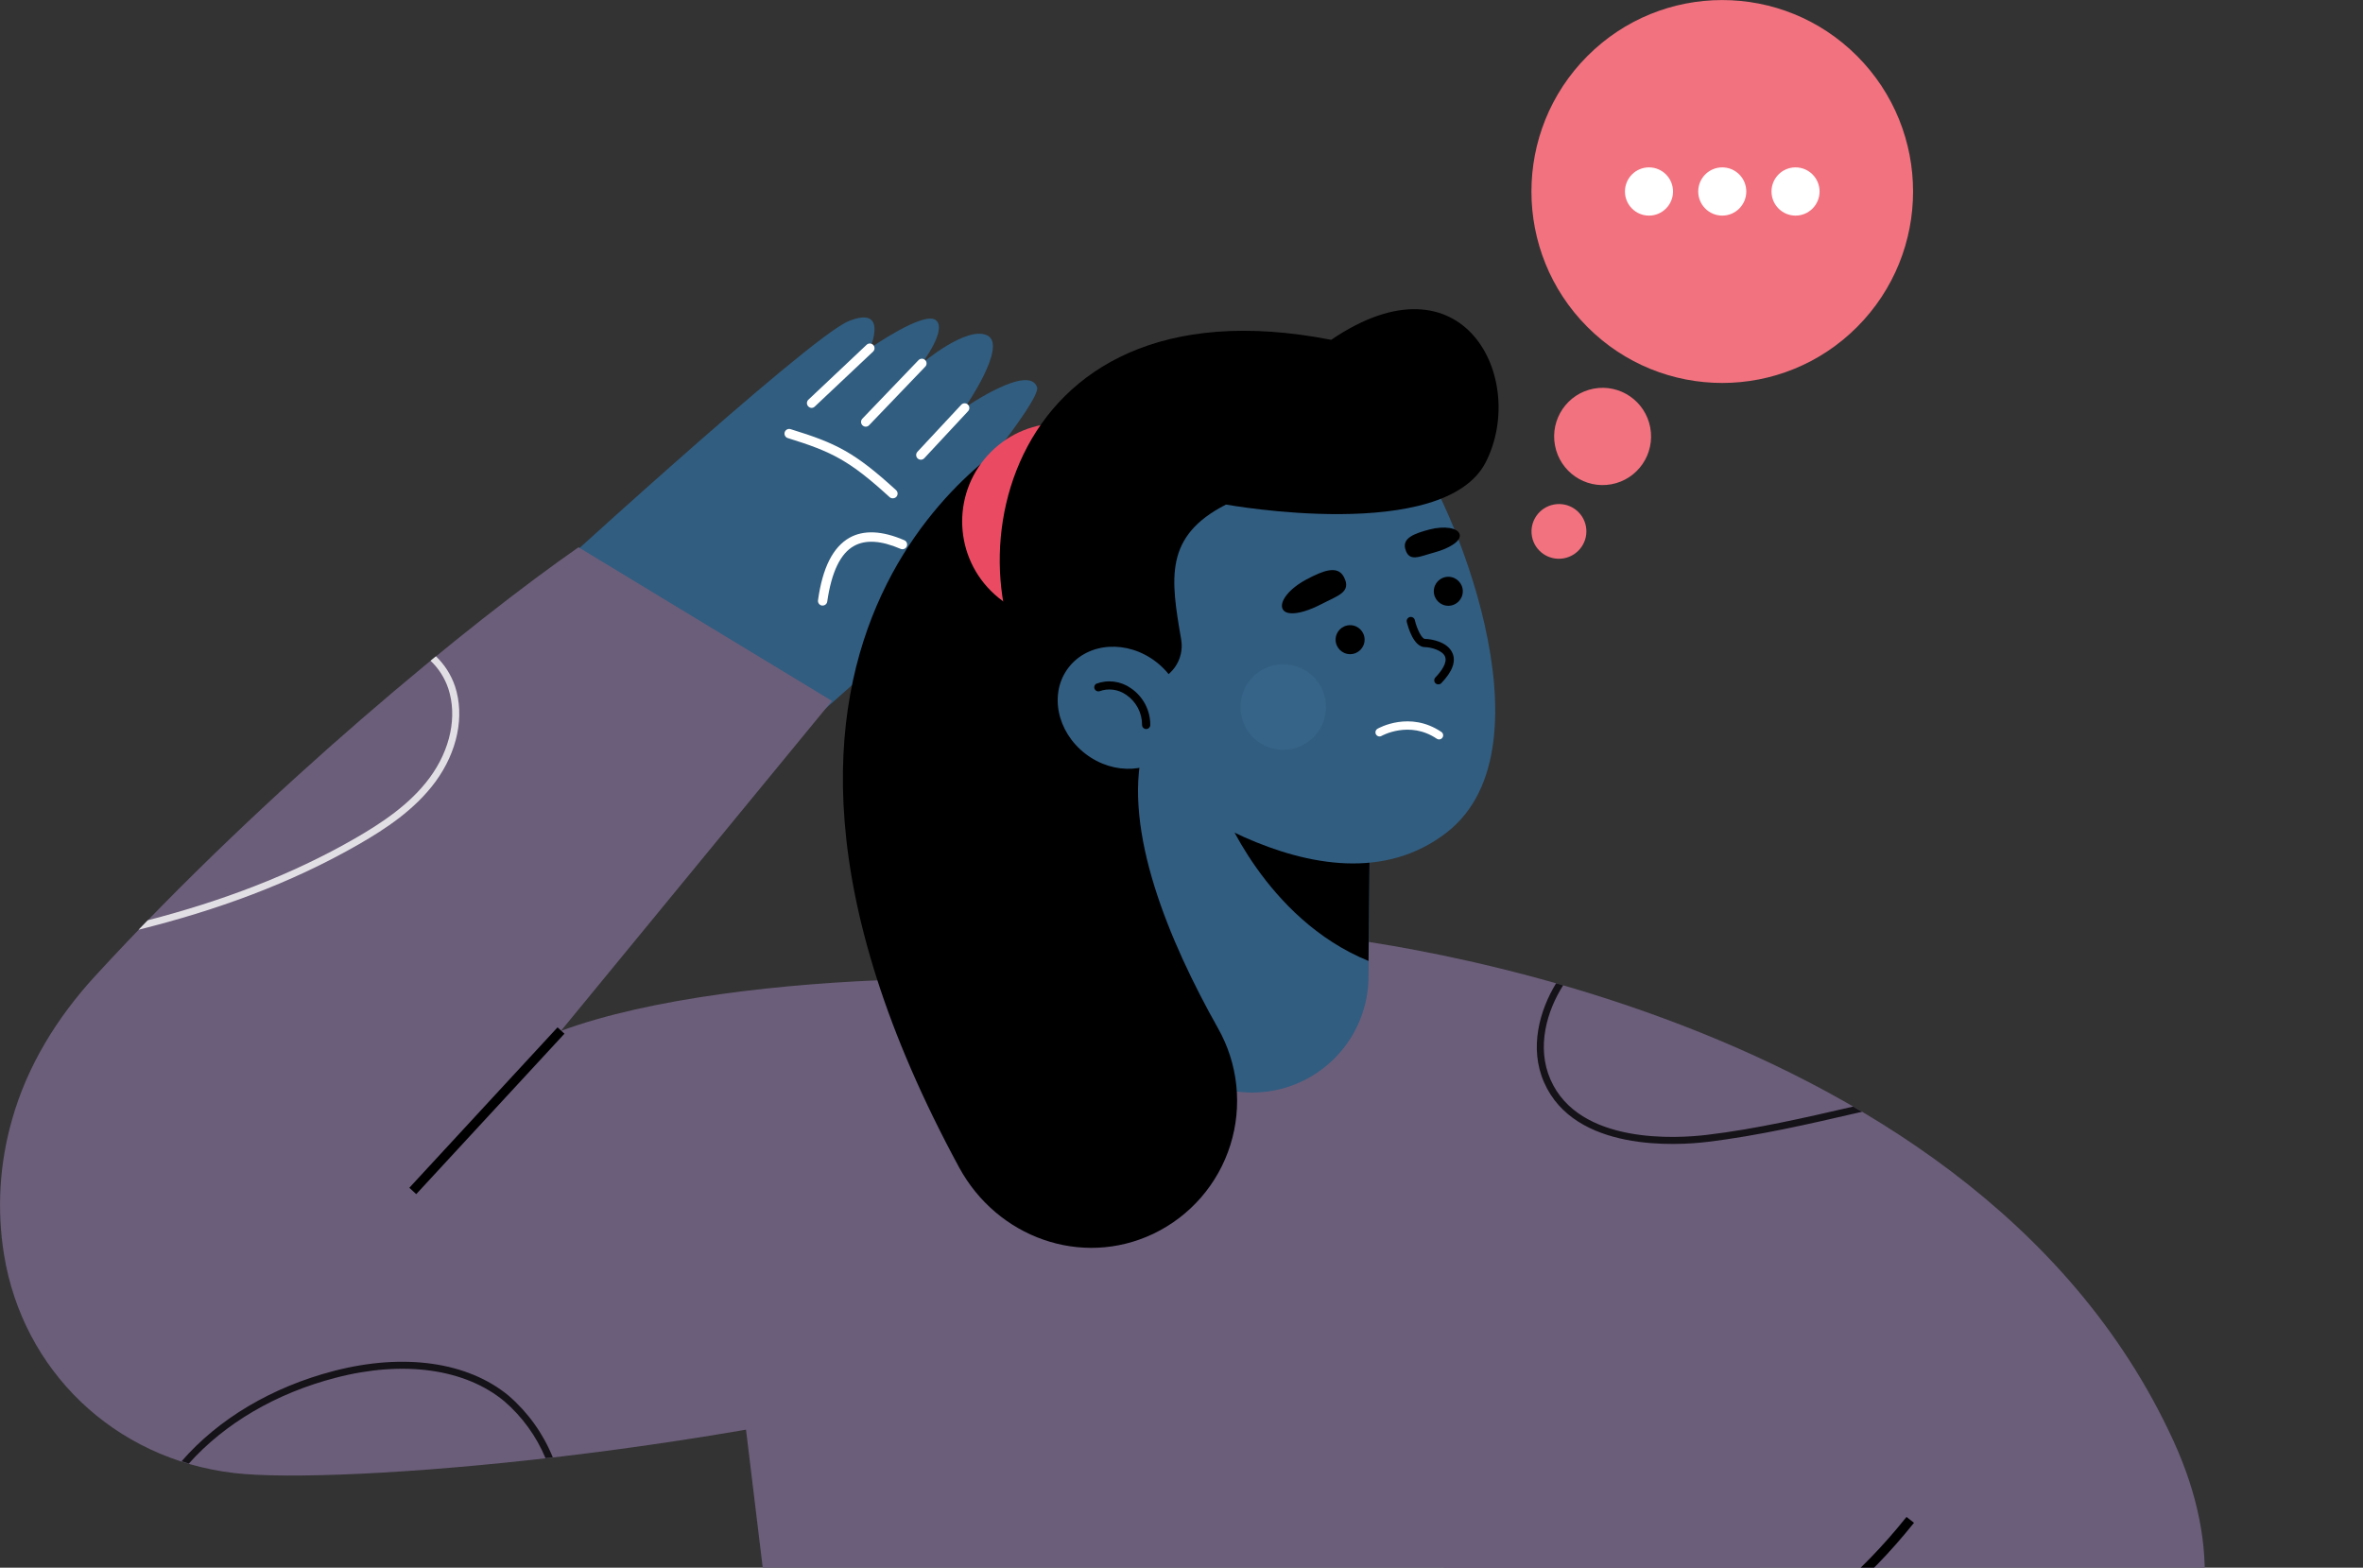 <svg width="520" height="345" viewBox="0 0 520 345" fill="none" xmlns="http://www.w3.org/2000/svg">
<rect x="0" y="0" width="520" height="345" fill="#333333" stroke="none"/>
<path d="M175.519 161.272C175.519 161.272 226.658 117.76 224.766 109.49C223.419 103.578 208.932 112.244 208.932 112.244C208.932 112.244 229.245 88.131 228.212 85.195C226.369 79.969 212.312 89.719 212.312 89.719C212.312 89.719 221.815 76.041 217.27 73.817C212.725 71.593 202.833 80.019 202.833 80.019C202.833 80.019 208.618 72.419 205.899 70.427C203.18 68.434 191.461 76.629 191.461 76.629C191.461 76.629 195.668 67.053 186.726 70.683C177.784 74.313 115.133 131.875 115.133 131.875L175.519 161.272Z" fill="#315D80"/>
<path d="M196.445 109.665C196.187 109.664 195.939 109.567 195.75 109.392C186.974 101.371 183.098 99.419 173.437 96.434C173.298 96.403 173.167 96.343 173.053 96.258C172.938 96.173 172.842 96.066 172.771 95.942C172.7 95.819 172.655 95.682 172.639 95.54C172.623 95.399 172.637 95.255 172.679 95.119C172.722 94.983 172.792 94.857 172.885 94.75C172.978 94.642 173.093 94.555 173.221 94.493C173.35 94.432 173.49 94.398 173.632 94.393C173.774 94.388 173.916 94.413 174.049 94.466C184.081 97.55 188.098 99.568 197.188 107.862C197.345 108.003 197.454 108.187 197.503 108.392C197.552 108.596 197.537 108.811 197.461 109.007C197.384 109.203 197.25 109.371 197.076 109.488C196.902 109.606 196.696 109.667 196.486 109.665H196.445Z" fill="white"/>
<path d="M181.035 133.264H180.886C180.615 133.225 180.372 133.08 180.207 132.862C180.043 132.643 179.972 132.369 180.01 132.098C181.01 124.904 183.316 120.405 186.927 118.346C190.051 116.593 194.117 116.775 199.001 118.884C199.253 118.993 199.451 119.199 199.552 119.455C199.653 119.71 199.648 119.996 199.538 120.248C199.429 120.5 199.223 120.699 198.968 120.799C198.712 120.9 198.427 120.895 198.175 120.786C193.91 118.942 190.464 118.727 187.935 120.149C184.927 121.803 182.977 125.937 182.043 132.379C182.009 132.623 181.889 132.847 181.704 133.009C181.518 133.172 181.281 133.262 181.035 133.264Z" fill="white"/>
<path d="M178.622 89.769C178.481 89.767 178.341 89.737 178.212 89.68C178.083 89.623 177.966 89.541 177.87 89.438C177.678 89.245 177.57 88.983 177.57 88.71C177.57 88.438 177.678 88.176 177.87 87.983L190.704 75.877C190.903 75.688 191.17 75.586 191.444 75.594C191.718 75.602 191.978 75.718 192.167 75.918C192.355 76.118 192.457 76.384 192.449 76.658C192.441 76.933 192.325 77.193 192.125 77.382L179.291 89.479C179.111 89.655 178.873 89.758 178.622 89.769Z" fill="white"/>
<path d="M190.509 93.902C190.307 93.9 190.109 93.84 189.941 93.728C189.773 93.616 189.641 93.457 189.561 93.271C189.481 93.085 189.457 92.88 189.492 92.681C189.527 92.482 189.619 92.297 189.757 92.149L202.087 79.299C202.179 79.193 202.291 79.106 202.417 79.045C202.543 78.984 202.681 78.949 202.821 78.942C202.961 78.936 203.101 78.958 203.232 79.008C203.363 79.057 203.483 79.133 203.584 79.23C203.685 79.327 203.765 79.444 203.82 79.573C203.875 79.702 203.902 79.841 203.901 79.982C203.9 80.122 203.871 80.261 203.815 80.389C203.759 80.518 203.677 80.633 203.575 80.729L191.253 93.58C191.157 93.681 191.042 93.762 190.914 93.817C190.786 93.872 190.648 93.901 190.509 93.902Z" fill="white"/>
<path d="M202.638 101.172C202.377 101.168 202.127 101.068 201.935 100.89C201.736 100.702 201.619 100.443 201.61 100.169C201.601 99.895 201.7 99.628 201.886 99.427L211.555 89.049C211.744 88.861 211.999 88.754 212.265 88.75C212.531 88.746 212.789 88.845 212.984 89.026C213.179 89.208 213.297 89.458 213.312 89.724C213.328 89.99 213.24 90.252 213.067 90.455L203.398 100.841C203.3 100.945 203.182 101.028 203.052 101.084C202.921 101.141 202.78 101.171 202.638 101.172Z" fill="white"/>
<path d="M368.701 452.317L181.723 459.552L161.062 288.999C161.062 288.999 223.656 229.585 247.738 207.713L288.397 205.629C414.567 262.993 393.907 334.645 368.701 452.317Z" fill="#6B5E7A"/>
<path d="M288.398 205.629C288.398 205.629 432.749 217.975 478.203 316.908C522.722 413.708 339.777 448.182 339.777 448.182L288.398 205.629Z" fill="#6B5E7A"/>
<path d="M123.442 226.864L183.077 154.252L127.31 120.439C104.046 136.622 59.064 173.28 20.941 214.791C12.528 223.954 5.95 234.638 2.644 246.438C-0.122 256.091 -0.721 266.237 0.892 276.149C5.024 301.494 24.958 321.059 51.56 324.177C74.278 326.831 161.061 320.042 231.307 299.369L251.967 219.579C241.348 213.518 162.449 212.468 123.442 226.864Z" fill="#6B5E7A"/>
<g opacity="0.8">
<path d="M408.828 244.884L409.762 244.669L407.804 243.528C397.225 245.967 386.317 248.489 375.573 249.755C369.102 250.532 347.475 251.962 341.194 237.566C338.054 230.405 340.434 222.433 343.987 216.843L342.434 216.396C338.797 222.326 336.467 230.636 339.781 238.186C346.516 253.567 369.02 252.111 375.755 251.293C386.812 249.961 398.044 247.381 408.828 244.884Z" fill="black"/>
<path d="M111.934 307.152C102.926 299.71 88.926 297.709 73.53 301.687C59.812 305.242 48.043 312.271 39.961 321.582C40.49 321.748 41.011 321.946 41.548 322.103C49.415 313.272 60.745 306.598 73.919 303.192C88.794 299.33 102.323 301.215 110.95 308.352C114.915 311.768 118.028 316.063 120.041 320.896L121.644 320.714C119.528 315.487 116.2 310.838 111.934 307.152Z" fill="black"/>
<path d="M30.484 204.605C47.368 200.412 63.847 194.516 79.037 185.759C84.78 182.452 91.259 178.234 95.821 172.041C100.672 165.425 102.284 157.594 100.135 151.045C99.286 148.533 97.843 146.263 95.929 144.43L94.739 145.405C96.533 147.097 97.879 149.208 98.656 151.549C100.656 157.619 99.127 164.946 94.573 171.131C90.185 177.093 83.83 181.203 78.268 184.428C63.93 192.697 48.434 198.403 32.509 202.529L30.484 204.605Z" fill="white"/>
</g>
<path d="M301.609 167.706V170.352L301.187 211.475L301.137 215.932C300.847 222.529 298.024 228.76 293.256 233.325C288.488 237.891 282.143 240.439 275.543 240.439C268.944 240.439 262.599 237.891 257.831 233.325C253.063 228.76 250.239 222.529 249.949 215.932L249.453 165.109L301.609 167.706Z" fill="#315D80"/>
<path d="M301.574 170.354L301.152 211.476C278.31 202.174 268.922 177.432 268.922 177.432L301.574 170.354Z" fill="#000001"/>
<path d="M310.609 98.592C318.799 108.424 342.699 164.118 318.468 183.12C291.197 204.504 249.71 169.36 249.71 169.36L244.148 104.48L280.164 94.978L310.609 98.592Z" fill="#315D80"/>
<path d="M225.795 95.019C225.795 95.019 145.913 136.713 211.051 256.89C219.415 272.32 237.943 279.059 253.794 271.526C257.81 269.608 261.389 266.883 264.306 263.52C267.224 260.157 269.418 256.229 270.751 251.981C272.085 247.732 272.529 243.255 272.058 238.827C271.586 234.399 270.207 230.115 268.008 226.244C257.356 207.307 247.067 182.921 251.48 164.77L225.795 95.019Z" fill="#000001"/>
<path d="M248.625 130.044C257.064 121.6 257.064 107.908 248.625 99.463C240.185 91.019 226.502 91.019 218.062 99.463C209.623 107.908 209.623 121.6 218.062 130.044C226.502 138.489 240.185 138.489 248.625 130.044Z" fill="#EA4B62"/>
<path d="M259.931 140.732C257.592 127.245 256.171 117.992 269.798 111.037C269.798 111.037 317.822 119.778 326.987 101.652C336.152 83.526 322.185 54.906 292.938 74.785C218.064 60.148 208.023 130.263 230.725 153.632L253.129 150.192C254.201 150.027 255.229 149.649 256.153 149.082C257.077 148.515 257.879 147.77 258.512 146.889C259.145 146.008 259.597 145.01 259.84 143.953C260.084 142.896 260.115 141.801 259.931 140.732Z" fill="#000001"/>
<path d="M297.104 143.964C298.866 143.964 300.294 142.535 300.294 140.772C300.294 139.009 298.866 137.58 297.104 137.58C295.342 137.58 293.914 139.009 293.914 140.772C293.914 142.535 295.342 143.964 297.104 143.964Z" fill="#000001"/>
<path d="M318.713 133.315C320.475 133.315 321.903 131.886 321.903 130.124C321.903 128.361 320.475 126.932 318.713 126.932C316.952 126.932 315.523 128.361 315.523 130.124C315.523 131.886 316.952 133.315 318.713 133.315Z" fill="#000001"/>
<path d="M316.504 150.605C316.273 150.606 316.051 150.517 315.884 150.357C315.715 150.187 315.62 149.957 315.62 149.716C315.62 149.476 315.715 149.246 315.884 149.076C317.165 147.728 318.57 145.834 317.983 144.461C317.397 143.089 314.777 142.419 313.595 142.419C311.05 142.419 309.827 137.879 309.604 136.97C309.563 136.85 309.547 136.723 309.558 136.596C309.569 136.47 309.606 136.348 309.667 136.237C309.728 136.126 309.812 136.029 309.913 135.952C310.013 135.875 310.129 135.82 310.252 135.791C310.375 135.761 310.503 135.758 310.628 135.781C310.752 135.803 310.871 135.852 310.975 135.923C311.08 135.995 311.169 136.087 311.235 136.194C311.302 136.302 311.346 136.422 311.364 136.548C311.827 138.466 312.876 140.608 313.595 140.608C314.81 140.608 318.554 141.179 319.636 143.742C320.421 145.578 319.636 147.786 317.157 150.357C317.07 150.44 316.967 150.504 316.855 150.547C316.743 150.589 316.624 150.609 316.504 150.605Z" fill="#000001"/>
<path d="M316.674 162.728C316.494 162.728 316.318 162.673 316.17 162.571C310.162 158.51 304.087 161.917 304.029 161.95C303.927 162.01 303.814 162.048 303.696 162.064C303.579 162.079 303.46 162.071 303.345 162.04C303.231 162.01 303.124 161.957 303.03 161.885C302.936 161.812 302.857 161.722 302.798 161.62C302.68 161.411 302.649 161.164 302.711 160.932C302.772 160.7 302.923 160.502 303.129 160.379C303.418 160.214 310.244 156.385 317.178 161.074C317.277 161.14 317.362 161.225 317.429 161.324C317.495 161.423 317.541 161.534 317.564 161.651C317.587 161.768 317.587 161.888 317.563 162.005C317.539 162.121 317.493 162.232 317.426 162.331C317.342 162.453 317.23 162.554 317.099 162.623C316.968 162.692 316.822 162.728 316.674 162.728Z" fill="white"/>
<path d="M295.714 126.94C297.532 130.355 294.367 131.074 290.656 133.018C286.945 134.961 283.152 135.714 282.284 134.076C281.417 132.439 283.722 129.528 287.433 127.552C291.144 125.575 294.309 124.327 295.714 126.94Z" fill="#000001"/>
<path d="M309.232 120.762C310.058 123.813 312.306 122.482 315.62 121.589C318.934 120.696 321.603 119.058 321.215 117.603C320.827 116.148 317.843 115.668 314.538 116.536C311.232 117.405 308.612 118.405 309.232 120.762Z" fill="#000001"/>
<path opacity="0.4" d="M288.777 162.522C292.598 158.995 292.838 153.037 289.314 149.213C285.789 145.39 279.834 145.149 276.013 148.676C272.191 152.203 271.951 158.162 275.476 161.986C279.001 165.809 284.956 166.049 288.777 162.522Z" fill="#3D6E95"/>
<path d="M258.088 164.616C262.391 159.038 260.744 150.55 254.41 145.658C248.076 140.767 239.453 141.324 235.15 146.903C230.848 152.481 232.494 160.969 238.828 165.861C245.162 170.752 253.785 170.195 258.088 164.616Z" fill="#315D80"/>
<path d="M252.223 160.437C251.984 160.437 251.755 160.342 251.586 160.173C251.417 160.004 251.322 159.775 251.322 159.536C251.33 158.232 251.017 156.946 250.41 155.792C249.803 154.638 248.921 153.652 247.843 152.92C246.992 152.313 246.005 151.924 244.969 151.787C243.933 151.65 242.88 151.769 241.901 152.135C241.692 152.18 241.475 152.151 241.285 152.053C241.096 151.954 240.948 151.792 240.866 151.595C240.785 151.398 240.775 151.178 240.838 150.975C240.902 150.771 241.035 150.596 241.215 150.481C242.469 150.004 243.822 149.844 245.153 150.012C246.485 150.181 247.754 150.674 248.851 151.448C250.175 152.344 251.258 153.551 252.004 154.965C252.751 156.378 253.138 157.954 253.132 159.552C253.127 159.79 253.029 160.016 252.859 160.182C252.689 160.348 252.46 160.439 252.223 160.437Z" fill="#000001"/>
<path d="M122.693 226.088L90.078 261.393L91.595 262.796L124.21 227.492L122.693 226.088Z" fill="#000001"/>
<path d="M352.47 377.851L351.875 375.875C375.618 368.631 398.659 359.965 419.542 333.834L421.195 335.124C399.907 361.718 376.552 370.508 352.47 377.851Z" fill="#000001"/>
<g clip-path="url(#clip0_1956_13014)">
<path d="M342.187 98.022C341.101 92.213 344.914 86.621 350.704 85.532C356.493 84.443 362.066 88.269 363.152 94.078C364.237 99.887 360.424 105.479 354.635 106.568C348.845 107.657 343.272 103.831 342.187 98.022Z" fill="#F2727F"/>
<path d="M337.123 118.063C336.513 114.795 338.676 111.647 341.955 111.03C345.234 110.414 348.387 112.564 348.997 115.831C349.607 119.099 347.444 122.248 344.165 122.864C340.886 123.48 337.733 121.331 337.123 118.063Z" fill="#F2727F"/>
<path d="M349.305 71.938C332.906 55.483 332.906 28.806 349.305 12.352C365.703 -4.103 392.291 -4.103 408.69 12.352C425.089 28.806 425.089 55.483 408.69 71.938C392.291 88.392 365.704 88.392 349.305 71.938Z" fill="#F2727F"/>
<path d="M395.124 47.449C392.203 47.449 389.835 45.073 389.835 42.142C389.835 39.21 392.203 36.834 395.124 36.834C398.046 36.834 400.414 39.21 400.414 42.142C400.414 45.073 398.046 47.449 395.124 47.449Z" fill="white"/>
<path d="M378.999 47.449C376.078 47.449 373.71 45.073 373.71 42.142C373.71 39.21 376.078 36.834 378.999 36.834C381.921 36.834 384.289 39.21 384.289 42.142C384.289 45.073 381.921 47.449 378.999 47.449Z" fill="white"/>
<path d="M362.874 47.449C359.953 47.449 357.585 45.073 357.585 42.142C357.585 39.21 359.953 36.834 362.874 36.834C365.796 36.834 368.164 39.21 368.164 42.142C368.164 45.073 365.796 47.449 362.874 47.449Z" fill="white"/>
</g>
<defs>
<clipPath id="clip0_1956_13014">
<rect width="84" height="123" fill="white" transform="matrix(-1 0 0 1 421 0)"/>
</clipPath>
</defs>
</svg>
